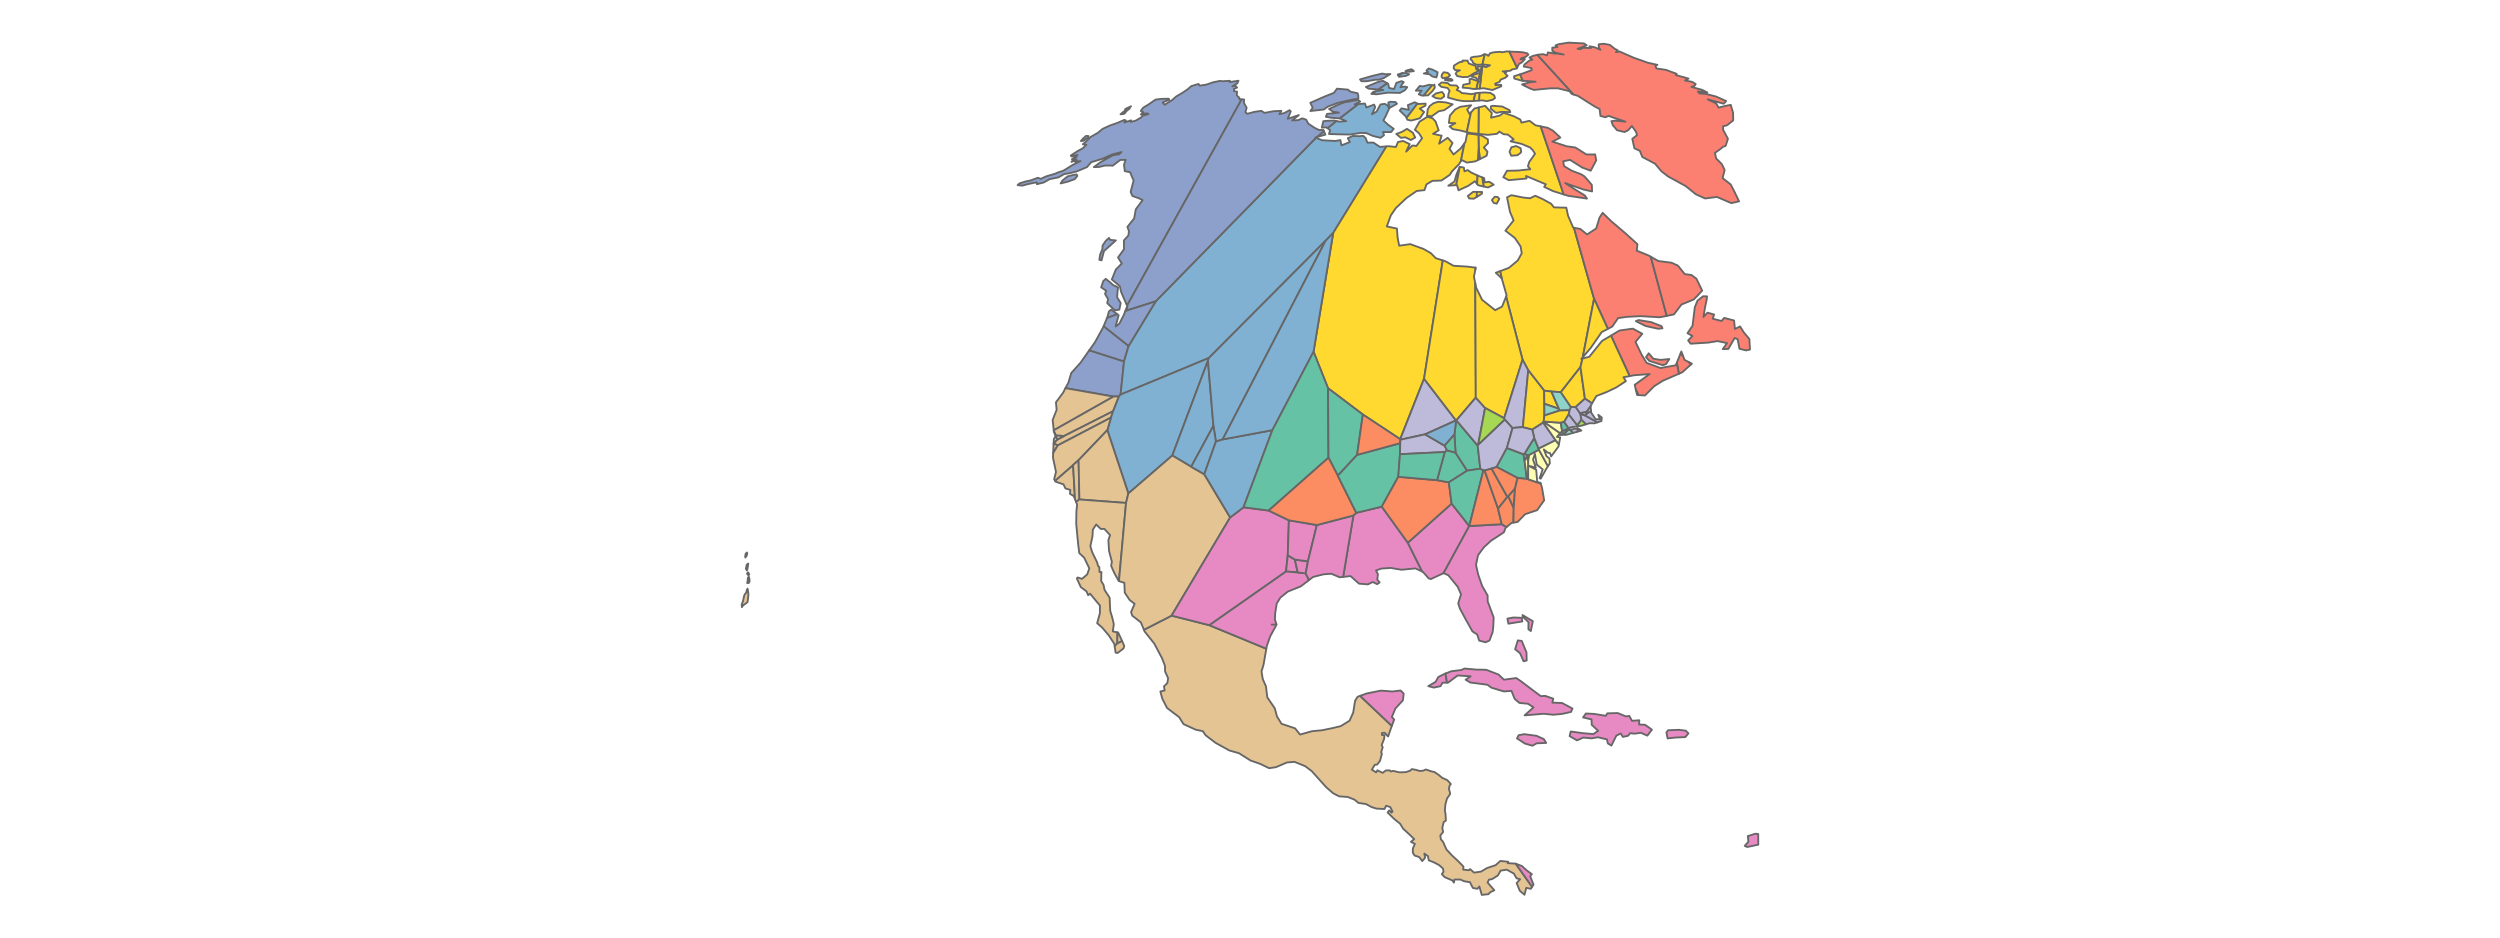 <?xml version='1.0' encoding='UTF-8' ?>
<svg xmlns='http://www.w3.org/2000/svg' xmlns:xlink='http://www.w3.org/1999/xlink' class='svglite' width='576.00pt' height='216.00pt' viewBox='0 0 576.00 216.00'>
<defs>
  <style type='text/css'><![CDATA[
    .svglite line, .svglite polyline, .svglite polygon, .svglite path, .svglite rect, .svglite circle {
      fill: none;
      stroke: #000000;
      stroke-linecap: round;
      stroke-linejoin: round;
      stroke-miterlimit: 10.00;
    }
    .svglite text {
      white-space: pre;
    }
  ]]></style>
</defs>
<rect width='100%' height='100%' style='stroke: none; fill: #FFFFFF;'/>
<defs>
  <clipPath id='cpMC4wMHw1NzYuMDB8MC4wMHwyMTYuMDA='>
    <rect x='0.00' y='0.00' width='576.00' height='216.00' />
  </clipPath>
</defs>
<g clip-path='url(#cpMC4wMHw1NzYuMDB8MC4wMHwyMTYuMDA=)'>
</g>
<defs>
  <clipPath id='cpMTU5LjE3fDQxNi44M3wwLjAwfDIxNi4wMA=='>
    <rect x='159.17' y='0.00' width='257.65' height='216.00' />
  </clipPath>
</defs>
<g clip-path='url(#cpMTU5LjE3fDQxNi44M3wwLjAwfDIxNi4wMA==)'>
<path d='M 259.73 70.30 L 259.59 70.26 L 258.30 67.24 L 258.02 65.96 L 256.17 64.39 L 257.08 62.11 L 258.46 60.71 L 257.59 59.32 L 258.97 57.42 L 258.94 55.40 L 259.98 54.25 L 259.98 54.25 L 260.11 53.25 L 259.75 52.28 L 261.31 50.32 L 261.69 48.22 L 263.25 46.10 L 262.42 45.69 L 260.92 45.16 L 260.50 44.23 L 261.19 41.56 L 260.87 40.90 L 260.39 39.69 L 259.15 39.43 L 258.97 37.97 L 259.33 36.82 L 258.08 36.86 L 256.36 38.19 L 255.85 38.13 L 254.61 38.14 L 253.21 38.47 L 252.03 38.50 L 253.55 37.37 L 256.45 35.76 L 257.85 35.55 L 258.39 35.03 L 256.20 35.60 L 254.04 36.57 L 251.41 37.37 L 250.44 38.50 L 248.04 39.51 L 246.41 39.91 L 245.16 40.12 L 243.86 40.87 L 241.85 41.27 L 240.47 42.05 L 238.91 42.43 L 238.89 42.02 L 237.86 42.19 L 236.67 42.46 L 235.57 42.77 L 234.46 42.65 L 234.88 42.26 L 236.34 41.80 L 237.39 41.59 L 239.13 40.96 L 239.79 41.22 L 241.05 40.63 L 243.13 40.02 L 243.76 39.73 L 244.99 39.34 L 247.13 38.01 L 248.94 37.11 L 247.68 37.26 L 248.05 36.84 L 246.86 37.30 L 248.06 36.16 L 246.98 36.71 L 248.26 35.69 L 246.87 36.05 L 246.72 35.83 L 248.37 34.76 L 249.44 34.19 L 250.31 33.36 L 249.50 33.24 L 250.70 32.16 L 251.29 31.54 L 252.92 30.62 L 254.06 29.68 L 255.77 28.90 L 257.50 28.30 L 259.05 27.62 L 259.39 27.76 L 259.04 28.22 L 260.61 27.73 L 260.50 28.08 L 261.58 27.84 L 262.88 27.09 L 263.29 26.65 L 264.59 26.30 L 264.42 26.14 L 263.56 26.15 L 262.86 26.38 L 263.37 25.83 L 262.84 25.57 L 263.40 24.80 L 264.56 24.11 L 266.23 22.95 L 267.58 22.78 L 269.28 22.74 L 269.39 22.96 L 267.87 23.61 L 268.34 24.14 L 270.05 23.06 L 271.01 22.22 L 272.44 21.38 L 273.63 20.58 L 274.48 19.84 L 276.14 19.34 L 276.41 19.74 L 277.97 19.49 L 279.50 18.96 L 281.12 18.63 L 281.63 18.72 L 283.36 18.62 L 283.35 18.90 L 285.34 18.60 L 285.09 19.18 L 283.94 19.89 L 284.65 19.75 L 285.01 20.19 L 284.30 20.47 L 284.34 21.02 L 285.01 21.11 L 284.95 21.98 L 285.54 22.52 L 285.53 22.86 L 286.08 22.89 L 259.73 70.30 Z' style='fill-rule: evenodd; fill: #8DA0CB; stroke-width: 0.43; stroke: #666666; stroke-linecap: butt;' />
<path d='M 259.71 71.52 L 259.26 71.69 L 259.73 70.49 L 259.71 71.52 Z' style='fill-rule: evenodd; fill: #8DA0CB; stroke-width: 0.43; stroke: #666666; stroke-linecap: butt;' />
<path d='M 255.05 73.28 L 255.15 73.04 L 255.49 71.77 L 256.01 71.32 L 257.41 72.39 L 255.05 73.28 Z' style='fill-rule: evenodd; fill: #8DA0CB; stroke-width: 0.43; stroke: #666666; stroke-linecap: butt;' />
<path d='M 254.20 64.76 L 254.76 64.24 L 255.83 65.10 L 256.43 65.66 L 257.60 66.22 L 257.48 67.16 L 257.38 68.48 L 258.20 69.82 L 257.90 71.33 L 256.87 71.52 L 255.11 69.86 L 255.29 68.88 L 254.60 67.73 L 254.86 66.98 L 253.71 66.20 L 254.20 64.76 Z' style='fill-rule: evenodd; fill: #8DA0CB; stroke-width: 0.43; stroke: #666666; stroke-linecap: butt;' />
<path d='M 253.98 57.43 L 254.04 56.56 L 254.75 55.52 L 255.51 54.82 L 255.78 55.27 L 257.09 55.39 L 254.35 57.86 L 253.79 59.99 L 253.29 59.86 L 253.48 58.61 L 253.98 57.43 Z' style='fill-rule: evenodd; fill: #8DA0CB; stroke-width: 0.43; stroke: #666666; stroke-linecap: butt;' />
<path d='M 247.38 40.29 L 248.06 40.19 L 248.22 40.55 L 247.62 41.28 L 245.90 41.89 L 244.37 42.26 L 244.81 41.58 L 245.99 40.64 L 247.38 40.29 Z' style='fill-rule: evenodd; fill: #8DA0CB; stroke-width: 0.43; stroke: #666666; stroke-linecap: butt;' />
<path d='M 250.64 31.78 L 249.55 32.45 L 249.04 32.49 L 249.50 31.96 L 250.23 31.30 L 250.81 31.36 L 250.64 31.78 Z' style='fill-rule: evenodd; fill: #8DA0CB; stroke-width: 0.43; stroke: #666666; stroke-linecap: butt;' />
<path d='M 258.81 25.78 L 259.35 25.40 L 259.20 25.21 L 259.47 25.01 L 260.59 24.49 L 260.00 24.95 L 260.29 24.99 L 259.51 25.62 L 259.14 26.12 L 258.81 26.26 L 258.17 26.33 L 258.81 25.78 Z' style='fill-rule: evenodd; fill: #8DA0CB; stroke-width: 0.43; stroke: #666666; stroke-linecap: butt;' />
<path d='M 258.98 83.27 L 258.18 90.91 L 257.81 91.33 L 256.54 91.37 L 245.48 89.43 L 246.17 88.14 L 246.81 85.95 L 248.96 83.56 L 250.62 81.19 L 250.97 80.70 L 258.98 83.27 Z' style='fill-rule: evenodd; fill: #8DA0CB; stroke-width: 0.43; stroke: #666666; stroke-linecap: butt;' />
<path d='M 250.97 80.70 L 252.29 78.85 L 254.21 75.32 L 254.28 75.15 L 260.03 79.70 L 258.98 83.27 L 250.97 80.70 Z' style='fill-rule: evenodd; fill: #8DA0CB; stroke-width: 0.43; stroke: #666666; stroke-linecap: butt;' />
<path d='M 328.03 22.00 L 327.56 22.02 L 326.87 21.72 L 327.55 20.88 L 326.21 20.89 L 327.11 19.80 L 327.86 19.91 L 329.33 19.52 L 329.98 19.63 L 328.03 22.00 Z' style='fill-rule: evenodd; fill: #80B1D3; stroke-width: 0.43; stroke: #666666; stroke-linecap: butt;' />
<path d='M 324.07 27.17 L 323.97 26.90 L 322.49 25.47 L 322.90 24.97 L 324.62 25.32 L 324.37 24.22 L 325.95 23.56 L 326.57 23.87 L 324.07 27.17 Z' style='fill-rule: evenodd; fill: #80B1D3; stroke-width: 0.43; stroke: #666666; stroke-linecap: butt;' />
<path d='M 307.17 53.67 L 305.43 55.45 L 278.50 82.49 L 258.18 90.91 L 258.98 83.27 L 260.03 79.70 L 266.27 69.42 L 303.21 31.73 L 304.57 32.31 L 307.63 32.48 L 308.82 32.28 L 309.08 33.49 L 311.02 32.72 L 310.53 31.84 L 311.72 31.32 L 313.09 31.38 L 314.08 31.30 L 314.64 31.80 L 315.05 32.87 L 316.42 32.85 L 317.93 33.84 L 319.44 33.73 L 307.17 53.67 Z' style='fill-rule: evenodd; fill: #80B1D3; stroke-width: 0.43; stroke: #666666; stroke-linecap: butt;' />
<path d='M 305.02 30.21 L 305.37 31.02 L 303.37 31.59 L 305.02 30.21 Z' style='fill-rule: evenodd; fill: #80B1D3; stroke-width: 0.43; stroke: #666666; stroke-linecap: butt;' />
<path d='M 307.89 27.88 L 308.63 28.03 L 310.15 27.91 L 308.76 27.29 L 308.64 27.28 L 312.90 23.99 L 314.48 23.85 L 314.81 24.77 L 316.59 24.10 L 316.85 24.70 L 316.10 26.32 L 317.17 25.71 L 318.07 24.06 L 319.03 23.92 L 319.65 24.25 L 320.07 24.97 L 319.35 26.57 L 318.73 27.75 L 319.79 28.72 L 321.11 29.68 L 320.50 30.43 L 318.65 30.42 L 318.88 31.15 L 318.08 31.76 L 316.29 31.31 L 314.80 30.66 L 313.49 30.63 L 311.03 31.00 L 308.17 30.94 L 306.20 30.87 L 306.46 29.99 L 305.85 29.53 L 307.89 27.88 Z' style='fill-rule: evenodd; fill: #80B1D3; stroke-width: 0.43; stroke: #666666; stroke-linecap: butt;' />
<path d='M 316.92 21.05 L 318.72 20.72 L 317.52 20.62 L 319.60 19.18 L 319.83 19.31 L 320.06 20.27 L 321.19 20.52 L 321.72 19.10 L 322.91 18.69 L 323.42 18.92 L 322.92 19.59 L 322.66 20.11 L 323.54 19.95 L 324.23 20.08 L 323.68 20.78 L 322.55 21.41 L 319.75 21.35 L 317.14 21.73 L 316.11 21.62 L 316.92 21.05 Z' style='fill-rule: evenodd; fill: #80B1D3; stroke-width: 0.43; stroke: #666666; stroke-linecap: butt;' />
<path d='M 323.13 16.84 L 324.09 16.82 L 324.67 17.12 L 323.98 17.47 L 322.36 17.70 L 322.20 17.44 L 323.13 16.84 Z' style='fill-rule: evenodd; fill: #80B1D3; stroke-width: 0.43; stroke: #666666; stroke-linecap: butt;' />
<path d='M 321.51 23.50 L 321.86 23.90 L 320.21 24.84 L 319.84 23.63 L 320.33 23.45 L 321.51 23.50 Z' style='fill-rule: evenodd; fill: #80B1D3; stroke-width: 0.43; stroke: #666666; stroke-linecap: butt;' />
<path d='M 328.05 16.94 L 329.03 16.62 L 328.66 16.25 L 329.15 15.78 L 330.07 16.05 L 331.21 16.64 L 331.14 17.28 L 330.93 17.84 L 330.00 17.62 L 329.36 17.11 L 328.05 16.94 Z' style='fill-rule: evenodd; fill: #80B1D3; stroke-width: 0.43; stroke: #666666; stroke-linecap: butt;' />
<path d='M 325.75 16.38 L 324.74 16.53 L 323.80 16.41 L 324.06 16.24 L 325.14 15.95 L 325.36 16.04 L 325.75 16.38 Z' style='fill-rule: evenodd; fill: #80B1D3; stroke-width: 0.43; stroke: #666666; stroke-linecap: butt;' />
<path d='M 256.54 91.37 L 242.78 99.14 L 242.53 96.75 L 243.45 94.42 L 243.29 92.70 L 244.93 90.49 L 245.48 89.43 L 256.54 91.37 Z' style='fill-rule: evenodd; fill: #E5C494; stroke-width: 0.43; stroke: #666666; stroke-linecap: butt;' />
<path d='M 171.74 128.19 L 171.76 127.68 L 171.88 127.50 L 172.08 127.30 L 172.18 127.50 L 171.99 128.03 L 171.74 128.19 Z' style='fill-rule: evenodd; fill: #E5C494; stroke-width: 0.43; stroke: #666666; stroke-linecap: butt;' />
<path d='M 322.20 17.44 L 322.04 17.17 L 323.07 16.84 L 323.13 16.84 L 322.20 17.44 Z' style='fill-rule: evenodd; fill: #8DA0CB; stroke-width: 0.43; stroke: #666666; stroke-linecap: butt;' />
<path d='M 317.52 20.62 L 315.32 20.43 L 314.71 20.04 L 317.49 18.88 L 318.61 18.60 L 319.60 19.18 L 317.52 20.62 Z' style='fill-rule: evenodd; fill: #8DA0CB; stroke-width: 0.43; stroke: #666666; stroke-linecap: butt;' />
<path d='M 316.11 21.62 L 315.96 21.61 L 316.45 21.13 L 316.92 21.05 L 316.11 21.62 Z' style='fill-rule: evenodd; fill: #8DA0CB; stroke-width: 0.43; stroke: #666666; stroke-linecap: butt;' />
<path d='M 308.64 27.28 L 306.70 27.13 L 305.49 26.91 L 305.75 26.25 L 308.49 25.94 L 307.15 25.75 L 306.22 25.11 L 308.38 24.09 L 309.70 23.59 L 312.92 23.01 L 313.38 23.41 L 312.14 24.05 L 312.90 23.99 L 308.64 27.28 Z' style='fill-rule: evenodd; fill: #8DA0CB; stroke-width: 0.43; stroke: #666666; stroke-linecap: butt;' />
<path d='M 305.85 29.53 L 305.61 29.34 L 304.56 29.40 L 304.89 27.92 L 305.69 27.84 L 307.41 27.77 L 307.89 27.88 L 305.85 29.53 Z' style='fill-rule: evenodd; fill: #8DA0CB; stroke-width: 0.43; stroke: #666666; stroke-linecap: butt;' />
<path d='M 303.37 31.59 L 303.08 31.67 L 303.21 31.73 L 266.27 69.42 L 259.71 71.52 L 259.73 70.49 L 259.80 70.31 L 259.73 70.30 L 286.08 22.89 L 286.64 22.92 L 286.59 23.66 L 286.80 24.08 L 286.80 24.08 L 287.23 24.82 L 286.93 25.86 L 287.37 26.22 L 289.02 25.77 L 290.62 25.54 L 291.33 26.01 L 293.46 25.62 L 295.23 25.54 L 294.76 26.30 L 295.86 26.07 L 297.12 25.39 L 297.39 25.67 L 296.69 27.36 L 299.25 26.52 L 297.71 27.74 L 299.10 27.68 L 300.03 27.27 L 300.94 27.56 L 301.42 28.48 L 302.86 29.44 L 303.85 29.93 L 304.92 29.96 L 305.02 30.21 L 303.37 31.59 Z' style='fill-rule: evenodd; fill: #8DA0CB; stroke-width: 0.43; stroke: #666666; stroke-linecap: butt;' />
<path d='M 305.91 24.57 L 305.02 25.23 L 301.91 25.58 L 302.45 24.83 L 301.90 23.69 L 303.16 23.14 L 305.28 22.20 L 307.32 21.40 L 308.05 20.43 L 310.59 20.65 L 311.12 21.11 L 312.80 21.49 L 312.95 22.01 L 312.97 22.74 L 311.54 22.96 L 308.28 23.69 L 305.91 24.57 Z' style='fill-rule: evenodd; fill: #8DA0CB; stroke-width: 0.43; stroke: #666666; stroke-linecap: butt;' />
<path d='M 317.65 18.38 L 316.98 18.35 L 314.98 18.71 L 313.69 18.73 L 313.35 18.30 L 313.35 18.30 L 315.94 17.55 L 318.44 16.95 L 319.27 17.11 L 320.34 17.05 L 318.79 18.01 L 317.65 18.38 Z' style='fill-rule: evenodd; fill: #8DA0CB; stroke-width: 0.43; stroke: #666666; stroke-linecap: butt;' />
<path d='M 254.28 75.15 L 255.05 73.28 L 257.41 72.39 L 257.73 72.63 L 257.04 75.21 L 257.88 74.61 L 258.97 72.47 L 259.26 71.69 L 259.71 71.52 L 266.27 69.42 L 260.03 79.70 L 254.28 75.15 Z' style='fill-rule: evenodd; fill: #8DA0CB; stroke-width: 0.43; stroke: #666666; stroke-linecap: butt;' />
<path d='M 256.54 91.37 L 257.81 91.33 L 256.46 94.74 L 245.17 100.45 L 243.27 100.35 L 242.80 99.33 L 242.78 99.14 L 256.54 91.37 Z' style='fill-rule: evenodd; fill: #E5C494; stroke-width: 0.43; stroke: #666666; stroke-linecap: butt;' />
<path d='M 171.99 128.03 L 171.91 128.22 L 171.73 128.45 L 171.74 128.19 L 171.99 128.03 Z' style='fill-rule: evenodd; fill: #E5C494; stroke-width: 0.43; stroke: #666666; stroke-linecap: butt;' />
<path d='M 243.27 100.35 L 243.61 101.28 L 242.79 102.20 L 242.75 102.22 L 242.81 101.16 L 243.20 100.51 L 242.81 99.41 L 242.80 99.33 L 243.27 100.35 Z' style='fill-rule: evenodd; fill: #E5C494; stroke-width: 0.43; stroke: #666666; stroke-linecap: butt;' />
<path d='M 171.21 139.47 L 170.93 139.89 L 170.89 139.30 L 171.20 138.45 L 171.46 137.23 L 171.62 136.92 L 171.93 136.52 L 172.09 135.88 L 172.24 135.63 L 172.27 135.73 L 172.38 136.49 L 172.43 136.86 L 172.41 137.38 L 172.25 138.62 L 172.17 138.77 L 171.63 139.19 L 171.21 139.47 Z' style='fill-rule: evenodd; fill: #E5C494; stroke-width: 0.43; stroke: #666666; stroke-linecap: butt;' />
<path d='M 172.67 133.39 L 172.69 134.02 L 172.49 134.33 L 172.17 134.34 L 172.28 133.59 L 172.29 133.27 L 172.35 133.08 L 172.52 132.87 L 172.67 133.39 Z' style='fill-rule: evenodd; fill: #E5C494; stroke-width: 0.43; stroke: #666666; stroke-linecap: butt;' />
<path d='M 172.32 131.85 L 172.61 132.28 L 172.46 132.59 L 172.12 132.17 L 172.32 131.85 Z' style='fill-rule: evenodd; fill: #E5C494; stroke-width: 0.43; stroke: #666666; stroke-linecap: butt;' />
<path d='M 172.06 130.10 L 172.39 129.85 L 172.37 130.10 L 172.17 131.28 L 172.06 131.42 L 172.03 131.34 L 171.85 131.01 L 172.03 130.25 L 172.06 130.10 Z' style='fill-rule: evenodd; fill: #E5C494; stroke-width: 0.43; stroke: #666666; stroke-linecap: butt;' />
<path d='M 243.61 101.28 L 245.17 100.45 L 256.46 94.74 L 255.97 96.21 L 243.70 102.62 L 242.79 102.20 L 243.61 101.28 Z' style='fill-rule: evenodd; fill: #E5C494; stroke-width: 0.43; stroke: #666666; stroke-linecap: butt;' />
<path d='M 243.61 101.28 L 243.27 100.35 L 245.17 100.45 L 243.61 101.28 Z' style='fill-rule: evenodd; fill: #E5C494; stroke-width: 0.43; stroke: #666666; stroke-linecap: butt;' />
<path d='M 257.81 91.33 L 258.18 90.91 L 278.50 82.49 L 278.31 83.10 L 270.10 104.95 L 259.97 113.70 L 255.13 99.10 L 255.97 96.21 L 256.46 94.74 L 257.81 91.33 Z' style='fill-rule: evenodd; fill: #80B1D3; stroke-width: 0.43; stroke: #666666; stroke-linecap: butt;' />
<path d='M 242.79 102.20 L 243.70 102.62 L 242.64 104.41 L 242.75 102.22 L 242.79 102.20 Z' style='fill-rule: evenodd; fill: #E5C494; stroke-width: 0.43; stroke: #666666; stroke-linecap: butt;' />
<path d='M 247.24 107.13 L 247.68 115.02 L 247.39 114.29 L 246.52 113.77 L 246.61 112.88 L 245.47 112.53 L 245.03 111.60 L 243.21 110.98 L 243.08 110.76 L 247.24 107.13 Z' style='fill-rule: evenodd; fill: #E5C494; stroke-width: 0.43; stroke: #666666; stroke-linecap: butt;' />
<path d='M 247.24 107.13 L 243.08 110.76 L 242.87 110.41 L 243.30 108.75 L 242.61 105.47 L 242.64 104.41 L 243.70 102.62 L 255.97 96.21 L 255.13 99.10 L 248.51 106.02 L 247.24 107.13 Z' style='fill-rule: evenodd; fill: #E5C494; stroke-width: 0.43; stroke: #666666; stroke-linecap: butt;' />
<path d='M 248.51 106.02 L 248.69 115.08 L 247.92 115.62 L 247.68 115.02 L 247.24 107.13 L 248.51 106.02 Z' style='fill-rule: evenodd; fill: #E5C494; stroke-width: 0.43; stroke: #666666; stroke-linecap: butt;' />
<path d='M 255.13 99.10 L 259.97 113.70 L 259.44 115.88 L 248.69 115.08 L 248.51 106.02 L 255.13 99.10 Z' style='fill-rule: evenodd; fill: #E5C494; stroke-width: 0.43; stroke: #666666; stroke-linecap: butt;' />
<path d='M 248.69 115.08 L 259.44 115.88 L 257.81 133.88 L 257.76 133.87 L 256.75 132.05 L 256.01 130.39 L 256.17 129.41 L 255.52 126.92 L 255.37 124.46 L 255.76 123.29 L 254.44 121.85 L 253.62 121.87 L 252.56 120.85 L 251.79 122.03 L 251.71 123.54 L 251.22 125.87 L 251.65 127.25 L 252.80 129.62 L 252.99 130.40 L 253.29 130.67 L 253.32 131.78 L 253.76 131.79 L 253.71 133.86 L 254.25 134.75 L 254.49 135.92 L 255.66 137.72 L 255.80 140.75 L 256.24 142.22 L 256.62 143.79 L 256.39 145.48 L 257.45 145.70 L 257.44 148.21 L 256.82 148.90 L 256.74 148.35 L 255.42 146.33 L 253.91 144.56 L 252.79 143.59 L 253.41 141.29 L 253.44 139.54 L 252.50 138.41 L 251.15 136.78 L 250.72 137.14 L 250.32 136.24 L 249.02 135.27 L 248.10 133.26 L 248.34 133.05 L 249.28 133.37 L 250.50 132.34 L 250.98 130.95 L 249.79 128.49 L 248.67 127.44 L 248.41 125.40 L 248.20 123.27 L 247.96 120.68 L 248.00 117.83 L 248.17 116.24 L 247.92 115.62 L 248.69 115.08 Z' style='fill-rule: evenodd; fill: #E5C494; stroke-width: 0.43; stroke: #666666; stroke-linecap: butt;' />
<path d='M 257.44 148.21 L 258.52 147.66 L 259.03 148.84 L 258.85 149.40 L 257.51 150.44 L 257.04 150.37 L 256.82 148.90 L 257.44 148.21 Z' style='fill-rule: evenodd; fill: #E5C494; stroke-width: 0.43; stroke: #666666; stroke-linecap: butt;' />
<path d='M 269.93 141.84 L 278.64 144.05 L 291.76 149.47 L 291.12 153.15 L 290.65 154.70 L 290.95 156.49 L 291.67 158.12 L 291.99 160.67 L 293.71 163.20 L 294.23 165.09 L 295.26 166.76 L 298.39 167.81 L 299.53 169.24 L 302.27 168.47 L 304.61 168.25 L 306.94 167.77 L 308.91 167.30 L 310.94 166.05 L 311.78 164.18 L 312.21 161.47 L 312.79 160.54 L 313.36 160.33 L 320.67 167.24 L 319.81 169.69 L 319.06 168.83 L 318.41 168.87 L 318.40 169.34 L 318.99 169.38 L 318.90 170.26 L 318.33 171.66 L 318.58 172.17 L 318.21 173.33 L 318.39 173.65 L 317.96 175.29 L 317.31 176.14 L 316.74 176.22 L 316.07 177.33 L 317.07 177.96 L 317.36 177.48 L 318.26 177.93 L 318.58 178.06 L 319.30 177.51 L 320.20 177.49 L 320.48 177.76 L 320.97 177.61 L 322.43 177.95 L 323.89 177.90 L 324.92 177.56 L 325.30 177.20 L 326.30 177.39 L 327.05 177.63 L 327.88 177.57 L 328.51 177.29 L 329.95 177.77 L 330.45 177.85 L 331.40 178.48 L 332.31 179.23 L 333.45 179.74 L 334.28 180.65 L 334.00 180.97 L 333.83 181.70 L 334.13 182.90 L 333.38 184.01 L 333.02 185.32 L 332.90 186.76 L 333.06 187.61 L 333.12 189.09 L 332.62 189.40 L 332.30 190.80 L 332.51 191.67 L 331.84 192.50 L 331.98 193.39 L 332.47 193.93 L 333.27 195.73 L 334.51 197.06 L 336.02 198.47 L 337.18 199.66 L 337.11 200.35 L 338.41 200.51 L 338.72 200.24 L 339.61 201.05 L 341.22 200.82 L 342.61 200.00 L 344.58 199.34 L 345.69 198.36 L 347.49 198.55 L 347.37 198.87 L 349.19 198.98 L 349.22 198.99 L 352.99 204.32 L 352.71 204.78 L 351.65 204.56 L 351.24 206.15 L 350.15 205.21 L 349.44 203.45 L 350.24 202.57 L 349.41 202.36 L 348.80 201.28 L 347.17 200.37 L 345.75 200.59 L 345.09 201.73 L 343.77 202.55 L 343.06 202.66 L 342.74 203.34 L 344.29 205.12 L 343.40 205.54 L 342.93 206.02 L 341.40 206.18 L 340.84 204.23 L 340.41 204.78 L 339.34 204.58 L 338.68 203.26 L 337.34 203.04 L 336.50 202.65 L 335.10 202.64 L 334.99 203.35 L 334.62 202.85 L 332.86 202.10 L 332.20 201.41 L 332.59 200.84 L 332.47 200.12 L 331.58 199.32 L 330.31 198.66 L 329.20 198.22 L 329.00 197.26 L 328.16 196.66 L 328.35 197.62 L 327.69 198.39 L 326.97 197.46 L 325.93 197.12 L 325.50 196.45 L 325.54 195.45 L 325.99 194.43 L 325.08 193.95 L 325.83 193.33 L 324.74 192.27 L 323.27 190.92 L 322.59 189.79 L 321.27 188.73 L 319.71 187.21 L 320.08 186.71 L 320.59 187.22 L 320.84 186.99 L 320.32 185.95 L 319.36 185.64 L 318.98 186.40 L 317.14 186.30 L 316.01 185.95 L 314.72 185.25 L 312.97 184.99 L 312.10 184.25 L 310.51 183.62 L 308.55 183.48 L 307.15 182.77 L 305.53 181.35 L 302.22 177.66 L 300.70 176.52 L 298.24 175.53 L 296.52 175.67 L 293.97 176.76 L 292.41 176.99 L 290.33 175.99 L 288.12 175.22 L 285.44 173.53 L 283.25 172.91 L 280.05 171.14 L 277.76 169.39 L 277.13 168.46 L 275.52 168.13 L 272.69 166.84 L 271.69 165.25 L 268.89 163.12 L 267.78 160.95 L 267.35 159.31 L 268.33 159.09 L 268.18 158.14 L 268.96 157.37 L 269.14 156.26 L 268.44 154.72 L 268.41 153.42 L 267.76 151.71 L 265.95 148.29 L 263.74 145.52 L 263.56 145.10 L 269.93 141.84 Z' style='fill-rule: evenodd; fill: #E5C494; stroke-width: 0.43; stroke: #666666; stroke-linecap: butt;' />
<path d='M 341.59 14.73 L 341.55 14.90 L 340.17 14.92 L 339.40 14.49 L 339.20 14.00 L 338.81 13.64 L 338.93 13.25 L 339.72 13.06 L 340.27 13.04 L 341.21 12.89 L 341.98 12.49 L 342.08 12.51 L 341.59 14.73 Z' style='fill-rule: evenodd; fill: #FFD92F; stroke-width: 0.43; stroke: #666666; stroke-linecap: butt;' />
<path d='M 341.16 16.39 L 340.48 15.90 L 340.43 15.26 L 341.44 15.31 L 341.16 16.39 Z' style='fill-rule: evenodd; fill: #FFD92F; stroke-width: 0.43; stroke: #666666; stroke-linecap: butt;' />
<path d='M 340.60 18.62 L 340.02 17.91 L 339.01 17.63 L 339.70 17.14 L 340.91 16.85 L 341.13 16.50 L 340.60 18.62 Z' style='fill-rule: evenodd; fill: #FFD92F; stroke-width: 0.43; stroke: #666666; stroke-linecap: butt;' />
<path d='M 340.16 20.47 L 339.52 20.51 L 338.42 20.31 L 336.99 20.19 L 337.15 19.52 L 338.62 19.24 L 338.59 18.25 L 339.04 18.17 L 340.58 18.73 L 340.16 20.47 Z' style='fill-rule: evenodd; fill: #FFD92F; stroke-width: 0.43; stroke: #666666; stroke-linecap: butt;' />
<path d='M 339.51 23.27 L 338.89 23.31 L 337.07 23.29 L 335.72 23.06 L 333.63 22.48 L 333.73 21.65 L 333.99 20.93 L 333.53 20.27 L 332.08 20.01 L 331.51 19.52 L 332.16 18.98 L 333.57 19.15 L 334.12 19.64 L 335.58 19.70 L 336.02 20.19 L 335.62 20.72 L 336.39 21.08 L 336.78 21.44 L 337.86 21.54 L 339.02 21.70 L 339.92 21.51 L 339.51 23.27 Z' style='fill-rule: evenodd; fill: #FFD92F; stroke-width: 0.43; stroke: #666666; stroke-linecap: butt;' />
<path d='M 337.95 30.44 L 336.43 30.06 L 334.71 29.75 L 333.98 29.12 L 335.31 28.38 L 333.82 28.32 L 334.05 26.63 L 335.28 25.22 L 336.45 24.61 L 338.94 24.25 L 338.03 25.25 L 338.58 26.27 L 338.92 25.89 L 337.95 30.44 Z' style='fill-rule: evenodd; fill: #FFD92F; stroke-width: 0.43; stroke: #666666; stroke-linecap: butt;' />
<path d='M 336.60 37.08 L 336.17 37.81 L 334.58 39.43 L 334.01 40.29 L 332.09 41.60 L 330.01 41.67 L 328.65 42.48 L 328.20 43.81 L 326.41 44.00 L 324.06 45.61 L 321.62 47.92 L 320.45 49.60 L 319.52 52.17 L 321.85 52.66 L 322.02 54.82 L 322.37 56.61 L 324.94 56.25 L 328.02 57.38 L 329.67 58.33 L 330.80 59.48 L 332.42 60.00 L 328.10 87.26 L 322.61 101.19 L 314.00 95.51 L 305.98 89.45 L 302.64 81.04 L 307.17 53.67 L 319.44 33.73 L 319.92 33.69 L 321.62 33.86 L 322.09 32.72 L 323.28 32.48 L 324.79 33.20 L 323.98 34.94 L 325.41 33.52 L 326.35 33.62 L 327.65 31.84 L 326.93 30.69 L 325.99 29.91 L 327.05 28.04 L 328.87 26.91 L 330.06 27.25 L 330.77 28.03 L 331.47 30.01 L 330.17 30.83 L 332.15 31.27 L 331.57 33.10 L 333.55 31.75 L 334.66 32.95 L 333.97 34.30 L 334.90 35.59 L 336.48 34.27 L 337.41 33.03 L 336.60 37.08 Z' style='fill-rule: evenodd; fill: #FFD92F; stroke-width: 0.43; stroke: #666666; stroke-linecap: butt;' />
<path d='M 335.52 42.65 L 333.69 42.79 L 335.12 41.81 L 335.56 40.23 L 336.32 38.44 L 336.33 38.44 L 335.52 42.65 Z' style='fill-rule: evenodd; fill: #FFD92F; stroke-width: 0.43; stroke: #666666; stroke-linecap: butt;' />
<path d='M 326.57 23.87 L 326.76 23.96 L 328.46 23.87 L 328.42 24.34 L 327.11 25.03 L 328.12 25.80 L 327.14 27.25 L 325.13 27.78 L 324.24 27.58 L 324.07 27.17 L 326.57 23.87 Z' style='fill-rule: evenodd; fill: #FFD92F; stroke-width: 0.43; stroke: #666666; stroke-linecap: butt;' />
<path d='M 329.98 19.63 L 330.29 19.68 L 330.48 19.50 L 330.58 20.18 L 330.10 20.91 L 329.01 21.97 L 328.03 22.00 L 329.98 19.63 Z' style='fill-rule: evenodd; fill: #FFD92F; stroke-width: 0.43; stroke: #666666; stroke-linecap: butt;' />
<path d='M 324.17 29.69 L 325.04 30.26 L 325.54 30.61 L 325.70 30.97 L 326.07 31.68 L 325.06 32.26 L 323.79 31.63 L 322.77 31.76 L 321.71 30.86 L 322.99 30.39 L 324.17 29.69 Z' style='fill-rule: evenodd; fill: #FFD92F; stroke-width: 0.43; stroke: #666666; stroke-linecap: butt;' />
<path d='M 328.94 25.23 L 329.39 24.45 L 330.22 23.82 L 331.32 23.45 L 333.13 23.59 L 334.69 24.04 L 332.75 25.38 L 331.48 25.64 L 329.88 26.79 L 328.78 26.67 L 328.94 25.23 Z' style='fill-rule: evenodd; fill: #FFD92F; stroke-width: 0.43; stroke: #666666; stroke-linecap: butt;' />
<path d='M 332.74 22.22 L 331.98 22.77 L 330.81 22.59 L 330.03 22.15 L 330.88 21.51 L 332.25 21.19 L 332.68 21.74 L 332.74 22.22 Z' style='fill-rule: evenodd; fill: #FFD92F; stroke-width: 0.43; stroke: #666666; stroke-linecap: butt;' />
<path d='M 334.16 18.63 L 332.92 18.47 L 333.00 18.09 L 334.34 18.18 L 334.67 18.46 L 334.50 18.61 L 334.16 18.63 Z' style='fill-rule: evenodd; fill: #FFD92F; stroke-width: 0.43; stroke: #666666; stroke-linecap: butt;' />
<path d='M 333.36 16.75 L 333.65 16.86 L 334.09 17.35 L 333.60 17.82 L 332.43 18.03 L 332.12 17.69 L 332.23 17.18 L 332.61 16.65 L 333.36 16.75 Z' style='fill-rule: evenodd; fill: #FFD92F; stroke-width: 0.43; stroke: #666666; stroke-linecap: butt;' />
<path d='M 339.97 15.16 L 340.14 15.99 L 340.75 16.41 L 339.79 16.77 L 338.26 17.72 L 337.04 17.77 L 335.76 17.54 L 335.38 16.98 L 335.68 16.52 L 336.36 16.20 L 335.27 16.16 L 334.92 15.71 L 334.98 15.14 L 335.76 14.63 L 336.38 14.29 L 336.96 14.24 L 336.93 13.96 L 338.11 13.96 L 338.40 14.61 L 339.17 14.90 L 339.97 15.16 Z' style='fill-rule: evenodd; fill: #FFD92F; stroke-width: 0.43; stroke: #666666; stroke-linecap: butt;' />
<path d='M 349.54 15.62 L 349.46 15.78 L 348.32 16.02 L 348.02 16.29 L 346.20 16.46 L 347.08 16.60 L 346.69 16.84 L 347.34 17.48 L 346.78 17.94 L 345.77 18.33 L 345.48 18.87 L 344.48 19.28 L 344.59 19.60 L 345.86 19.54 L 345.90 19.88 L 343.86 20.74 L 341.85 20.33 L 340.93 20.41 L 341.50 15.32 L 341.94 15.34 L 342.37 15.48 L 343.29 15.04 L 342.09 14.89 L 341.57 14.90 L 341.59 14.73 L 342.08 12.51 L 342.49 12.56 L 342.90 12.87 L 343.31 12.28 L 343.86 12.11 L 344.58 12.00 L 345.78 11.94 L 346.02 12.06 L 347.10 11.85 L 347.75 11.88 L 349.54 15.62 Z' style='fill-rule: evenodd; fill: #FFD92F; stroke-width: 0.43; stroke: #666666; stroke-linecap: butt;' />
<path d='M 350.86 18.61 L 350.63 18.59 L 348.89 18.09 L 348.84 17.57 L 350.22 17.13 L 350.86 18.61 Z' style='fill-rule: evenodd; fill: #FFD92F; stroke-width: 0.43; stroke: #666666; stroke-linecap: butt;' />
<path d='M 351.37 19.82 L 350.68 19.46 L 351.16 19.33 L 351.37 19.82 Z' style='fill-rule: evenodd; fill: #FFD92F; stroke-width: 0.43; stroke: #666666; stroke-linecap: butt;' />
<path d='M 360.28 44.80 L 357.78 44.01 L 355.78 43.06 L 356.17 42.47 L 353.82 41.48 L 351.61 40.55 L 351.71 41.13 L 347.60 41.51 L 346.36 40.83 L 347.21 39.35 L 349.80 39.29 L 352.59 38.99 L 352.03 38.30 L 352.34 37.32 L 353.67 35.43 L 353.16 34.61 L 352.55 33.99 L 350.54 33.14 L 348.04 32.56 L 348.75 32.10 L 347.41 31.01 L 346.40 30.92 L 345.48 30.32 L 344.88 30.84 L 342.81 31.07 L 340.63 30.84 L 340.69 24.76 L 342.16 24.38 L 343.72 26.04 L 343.54 27.11 L 345.54 26.63 L 346.44 25.98 L 348.74 26.77 L 350.27 27.53 L 350.55 28.26 L 352.40 27.83 L 353.79 28.87 L 354.98 29.12 L 360.28 44.80 Z' style='fill-rule: evenodd; fill: #FFD92F; stroke-width: 0.43; stroke: #666666; stroke-linecap: butt;' />
<path d='M 367.27 68.83 L 364.67 82.32 L 364.35 82.69 L 364.60 82.62 L 364.14 84.57 L 359.61 90.36 L 357.45 90.21 L 355.78 90.02 L 352.11 85.32 L 350.79 82.86 L 347.01 68.32 L 347.12 68.04 L 346.02 64.20 L 345.62 62.48 L 347.65 61.71 L 349.70 60.01 L 350.61 58.35 L 350.35 56.79 L 349.03 54.84 L 346.85 53.15 L 348.73 50.79 L 347.90 48.81 L 347.22 45.46 L 348.25 44.97 L 350.92 45.51 L 352.53 45.68 L 353.72 45.10 L 355.26 45.78 L 357.39 46.96 L 358.03 47.78 L 360.88 47.85 L 361.27 49.67 L 362.47 52.46 L 362.64 52.48 L 367.27 68.83 Z' style='fill-rule: evenodd; fill: #FFD92F; stroke-width: 0.43; stroke: #666666; stroke-linecap: butt;' />
<path d='M 341.51 40.88 L 341.96 41.06 L 342.05 42.02 L 343.12 41.87 L 344.15 42.55 L 342.84 43.19 L 341.82 42.97 L 341.51 40.88 Z' style='fill-rule: evenodd; fill: #FFD92F; stroke-width: 0.43; stroke: #666666; stroke-linecap: butt;' />
<path d='M 340.70 34.29 L 340.63 31.10 L 341.29 31.20 L 342.80 32.10 L 342.84 33.00 L 341.88 33.97 L 342.72 34.96 L 342.52 35.88 L 340.96 36.66 L 340.70 34.29 Z' style='fill-rule: evenodd; fill: #FFD92F; stroke-width: 0.43; stroke: #666666; stroke-linecap: butt;' />
<path d='M 340.86 21.38 L 342.07 21.30 L 343.38 21.41 L 344.26 21.97 L 344.45 22.59 L 343.90 22.99 L 342.58 23.31 L 341.46 23.12 L 340.76 23.17 L 340.86 21.38 Z' style='fill-rule: evenodd; fill: #FFD92F; stroke-width: 0.43; stroke: #666666; stroke-linecap: butt;' />
<path d='M 343.82 45.97 L 344.41 45.33 L 345.04 45.38 L 345.44 45.81 L 344.84 46.93 L 344.15 46.75 L 343.74 46.11 L 343.82 45.97 Z' style='fill-rule: evenodd; fill: #FFD92F; stroke-width: 0.43; stroke: #666666; stroke-linecap: butt;' />
<path d='M 350.48 34.94 L 350.37 35.20 L 349.61 35.77 L 348.18 35.88 L 347.79 34.97 L 348.23 33.92 L 349.33 33.65 L 350.35 34.15 L 350.48 34.94 Z' style='fill-rule: evenodd; fill: #FFD92F; stroke-width: 0.43; stroke: #666666; stroke-linecap: butt;' />
<path d='M 346.93 25.80 L 345.87 25.78 L 344.81 26.00 L 344.53 25.90 L 343.47 25.05 L 343.53 24.48 L 343.98 24.38 L 346.11 24.54 L 347.82 25.39 L 347.97 25.84 L 346.93 25.80 Z' style='fill-rule: evenodd; fill: #FFD92F; stroke-width: 0.43; stroke: #666666; stroke-linecap: butt;' />
<path d='M 278.31 83.10 L 279.57 98.11 L 274.45 107.54 L 270.10 104.95 L 278.31 83.10 Z' style='fill-rule: evenodd; fill: #80B1D3; stroke-width: 0.43; stroke: #666666; stroke-linecap: butt;' />
<path d='M 257.45 145.70 L 257.62 145.73 L 258.36 147.30 L 258.52 147.66 L 257.44 148.21 L 257.45 145.70 Z' style='fill-rule: evenodd; fill: #E5C494; stroke-width: 0.43; stroke: #666666; stroke-linecap: butt;' />
<path d='M 259.44 115.88 L 259.97 113.70 L 270.10 104.95 L 274.45 107.54 L 277.47 109.27 L 283.43 119.22 L 269.93 141.84 L 263.56 145.10 L 262.86 143.40 L 260.89 141.86 L 260.59 141.03 L 261.42 139.13 L 260.28 138.25 L 259.14 136.54 L 259.05 134.29 L 257.81 133.88 L 259.44 115.88 Z' style='fill-rule: evenodd; fill: #E5C494; stroke-width: 0.43; stroke: #666666; stroke-linecap: butt;' />
<path d='M 278.50 82.49 L 305.43 55.45 L 281.70 101.24 L 280.14 101.75 L 279.57 98.11 L 278.31 83.10 L 278.50 82.49 Z' style='fill-rule: evenodd; fill: #80B1D3; stroke-width: 0.43; stroke: #666666; stroke-linecap: butt;' />
<path d='M 283.43 119.22 L 286.51 116.88 L 292.30 117.63 L 296.96 119.88 L 296.70 127.93 L 296.30 131.68 L 278.64 144.05 L 269.93 141.84 L 283.43 119.22 Z' style='fill-rule: evenodd; fill: #E78AC3; stroke-width: 0.43; stroke: #666666; stroke-linecap: butt;' />
<path d='M 274.45 107.54 L 279.57 98.11 L 280.14 101.75 L 277.47 109.27 L 274.45 107.54 Z' style='fill-rule: evenodd; fill: #80B1D3; stroke-width: 0.43; stroke: #666666; stroke-linecap: butt;' />
<path d='M 281.70 101.24 L 293.15 99.11 L 286.51 116.88 L 283.43 119.22 L 277.47 109.27 L 280.14 101.75 L 281.70 101.24 Z' style='fill-rule: evenodd; fill: #80B1D3; stroke-width: 0.43; stroke: #666666; stroke-linecap: butt;' />
<path d='M 307.17 53.67 L 302.64 81.04 L 293.15 99.11 L 281.70 101.24 L 305.43 55.45 L 307.17 53.67 Z' style='fill-rule: evenodd; fill: #80B1D3; stroke-width: 0.43; stroke: #666666; stroke-linecap: butt;' />
<path d='M 305.98 89.45 L 306.08 105.45 L 292.30 117.63 L 286.51 116.88 L 293.15 99.11 L 302.64 81.04 L 305.98 89.45 Z' style='fill-rule: evenodd; fill: #66C2A5; stroke-width: 0.43; stroke: #666666; stroke-linecap: butt;' />
<path d='M 296.70 127.93 L 298.33 128.92 L 299.00 131.89 L 296.30 131.68 L 296.70 127.93 Z' style='fill-rule: evenodd; fill: #E78AC3; stroke-width: 0.43; stroke: #666666; stroke-linecap: butt;' />
<path d='M 305.98 89.45 L 314.00 95.51 L 312.68 104.80 L 308.23 109.60 L 306.08 105.45 L 305.98 89.45 Z' style='fill-rule: evenodd; fill: #66C2A5; stroke-width: 0.43; stroke: #666666; stroke-linecap: butt;' />
<path d='M 278.64 144.05 L 296.30 131.68 L 299.00 131.89 L 300.83 132.10 L 301.59 133.65 L 299.69 135.10 L 296.73 136.29 L 294.99 137.69 L 294.15 139.07 L 293.81 141.25 L 293.74 142.78 L 294.13 143.89 L 293.02 143.91 L 294.13 143.89 L 292.66 146.61 L 291.86 148.87 L 291.76 149.47 L 278.64 144.05 Z' style='fill-rule: evenodd; fill: #E78AC3; stroke-width: 0.43; stroke: #666666; stroke-linecap: butt;' />
<path d='M 311.82 118.77 L 312.49 118.15 L 318.36 116.73 L 324.36 125.04 L 327.67 131.68 L 326.11 130.96 L 322.89 131.27 L 320.41 130.85 L 318.24 131.00 L 317.04 131.44 L 317.47 132.29 L 317.32 133.55 L 317.87 134.19 L 317.29 134.59 L 316.28 134.09 L 315.16 134.64 L 313.11 134.47 L 311.17 132.73 L 309.46 132.92 L 311.82 118.77 Z' style='fill-rule: evenodd; fill: #E78AC3; stroke-width: 0.43; stroke: #666666; stroke-linecap: butt;' />
<path d='M 333.39 157.28 L 332.36 157.31 L 331.90 158.09 L 330.38 158.42 L 329.08 158.09 L 330.73 157.12 L 331.42 155.96 L 332.81 155.27 L 333.04 155.18 L 333.39 157.28 Z' style='fill-rule: evenodd; fill: #E78AC3; stroke-width: 0.43; stroke: #666666; stroke-linecap: butt;' />
<path d='M 313.36 160.33 L 314.90 159.77 L 318.16 159.12 L 320.84 159.32 L 322.70 159.09 L 323.41 159.80 L 323.23 161.35 L 321.50 163.24 L 320.68 165.20 L 321.22 165.78 L 320.70 167.17 L 320.67 167.24 L 313.36 160.33 Z' style='fill-rule: evenodd; fill: #E78AC3; stroke-width: 0.43; stroke: #666666; stroke-linecap: butt;' />
<path d='M 299.00 131.89 L 298.33 128.92 L 301.35 129.34 L 300.83 132.10 L 299.00 131.89 Z' style='fill-rule: evenodd; fill: #E78AC3; stroke-width: 0.43; stroke: #666666; stroke-linecap: butt;' />
<path d='M 296.70 127.93 L 296.96 119.88 L 303.40 120.97 L 301.35 129.34 L 298.33 128.92 L 296.70 127.93 Z' style='fill-rule: evenodd; fill: #E78AC3; stroke-width: 0.43; stroke: #666666; stroke-linecap: butt;' />
<path d='M 301.35 129.34 L 303.40 120.97 L 311.82 118.77 L 309.46 132.92 L 308.68 133.01 L 306.73 132.19 L 304.97 132.32 L 302.53 132.93 L 301.59 133.65 L 300.83 132.10 L 301.35 129.34 Z' style='fill-rule: evenodd; fill: #E78AC3; stroke-width: 0.43; stroke: #666666; stroke-linecap: butt;' />
<path d='M 292.30 117.63 L 306.08 105.45 L 308.23 109.60 L 312.49 118.15 L 311.82 118.77 L 303.40 120.97 L 296.96 119.88 L 292.30 117.63 Z' style='fill-rule: evenodd; fill: #FC8D62; stroke-width: 0.43; stroke: #666666; stroke-linecap: butt;' />
<path d='M 312.68 104.80 L 322.62 102.10 L 322.55 104.65 L 322.16 109.86 L 318.36 116.73 L 312.49 118.15 L 308.23 109.60 L 312.68 104.80 Z' style='fill-rule: evenodd; fill: #66C2A5; stroke-width: 0.43; stroke: #666666; stroke-linecap: butt;' />
<path d='M 314.00 95.51 L 322.61 101.19 L 322.65 101.31 L 322.62 102.10 L 312.68 104.80 L 314.00 95.51 Z' style='fill-rule: evenodd; fill: #FC8D62; stroke-width: 0.43; stroke: #666666; stroke-linecap: butt;' />
<path d='M 322.61 101.19 L 328.10 87.26 L 335.46 96.86 L 328.33 100.07 L 322.65 101.31 L 322.61 101.19 Z' style='fill-rule: evenodd; fill: #BEBADA; stroke-width: 0.43; stroke: #666666; stroke-linecap: butt;' />
<path d='M 322.65 101.31 L 328.33 100.07 L 332.84 102.69 L 333.40 103.75 L 332.87 104.15 L 322.55 104.65 L 322.62 102.10 L 322.65 101.31 Z' style='fill-rule: evenodd; fill: #BEBADA; stroke-width: 0.43; stroke: #666666; stroke-linecap: butt;' />
<path d='M 324.36 125.04 L 334.45 116.03 L 338.52 121.20 L 332.60 132.05 L 332.60 132.05 L 329.66 133.42 L 329.16 133.25 L 327.85 131.77 L 327.67 131.68 L 324.36 125.04 Z' style='fill-rule: evenodd; fill: #E78AC3; stroke-width: 0.43; stroke: #666666; stroke-linecap: butt;' />
<path d='M 341.57 14.90 L 341.55 14.90 L 341.59 14.73 L 341.57 14.90 Z' style='fill-rule: evenodd; fill: #FFD92F; stroke-width: 0.43; stroke: #666666; stroke-linecap: butt;' />
<path d='M 340.93 20.41 L 340.16 20.47 L 340.58 18.73 L 340.76 18.80 L 340.60 18.62 L 341.13 16.50 L 341.19 16.41 L 341.16 16.39 L 341.44 15.31 L 341.50 15.32 L 340.93 20.41 Z' style='fill-rule: evenodd; fill: #FFD92F; stroke-width: 0.43; stroke: #666666; stroke-linecap: butt;' />
<path d='M 340.76 23.17 L 339.51 23.27 L 339.92 21.51 L 340.39 21.40 L 340.86 21.38 L 340.76 23.17 Z' style='fill-rule: evenodd; fill: #FFD92F; stroke-width: 0.43; stroke: #666666; stroke-linecap: butt;' />
<path d='M 340.63 30.84 L 338.71 30.63 L 337.95 30.44 L 338.92 25.89 L 339.71 25.00 L 340.69 24.76 L 340.63 30.84 Z' style='fill-rule: evenodd; fill: #FFD92F; stroke-width: 0.43; stroke: #666666; stroke-linecap: butt;' />
<path d='M 340.70 34.29 L 340.57 36.85 L 339.88 37.19 L 338.00 37.46 L 336.72 36.85 L 336.60 37.08 L 337.41 33.03 L 337.64 32.72 L 338.03 30.76 L 339.62 30.92 L 340.63 31.10 L 340.70 34.29 Z' style='fill-rule: evenodd; fill: #FFD92F; stroke-width: 0.43; stroke: #666666; stroke-linecap: butt;' />
<path d='M 340.34 42.41 L 339.82 41.76 L 338.27 42.82 L 336.04 43.85 L 335.70 42.64 L 335.52 42.65 L 336.33 38.44 L 337.28 38.61 L 337.41 39.48 L 338.16 39.19 L 338.90 39.72 L 340.38 40.42 L 340.42 40.44 L 340.34 42.41 Z' style='fill-rule: evenodd; fill: #FFD92F; stroke-width: 0.43; stroke: #666666; stroke-linecap: butt;' />
<path d='M 340.25 45.37 L 339.57 45.78 L 338.48 45.72 L 338.20 45.15 L 339.41 44.20 L 340.28 44.21 L 340.25 45.37 Z' style='fill-rule: evenodd; fill: #FFD92F; stroke-width: 0.43; stroke: #666666; stroke-linecap: butt;' />
<path d='M 339.92 62.13 L 339.60 63.77 L 339.90 65.25 L 340.02 91.60 L 335.55 96.84 L 335.49 96.86 L 335.46 96.86 L 328.10 87.26 L 332.42 60.00 L 333.02 60.19 L 334.88 61.23 L 337.97 61.42 L 339.93 61.66 L 339.92 62.13 Z' style='fill-rule: evenodd; fill: #FFD92F; stroke-width: 0.43; stroke: #666666; stroke-linecap: butt;' />
<path d='M 322.16 109.86 L 331.09 110.63 L 333.81 111.13 L 334.45 116.03 L 324.36 125.04 L 318.36 116.73 L 322.16 109.86 Z' style='fill-rule: evenodd; fill: #FC8D62; stroke-width: 0.43; stroke: #666666; stroke-linecap: butt;' />
<path d='M 338.03 108.44 L 333.81 111.13 L 331.09 110.63 L 332.87 104.15 L 333.40 103.75 L 335.35 104.29 L 338.03 108.44 Z' style='fill-rule: evenodd; fill: #66C2A5; stroke-width: 0.43; stroke: #666666; stroke-linecap: butt;' />
<path d='M 335.35 104.29 L 335.10 100.10 L 335.49 96.86 L 335.55 96.84 L 340.46 102.67 L 341.06 107.99 L 338.03 108.44 L 335.35 104.29 Z' style='fill-rule: evenodd; fill: #66C2A5; stroke-width: 0.43; stroke: #666666; stroke-linecap: butt;' />
<path d='M 322.55 104.65 L 332.87 104.15 L 331.09 110.63 L 322.16 109.86 L 322.55 104.65 Z' style='fill-rule: evenodd; fill: #66C2A5; stroke-width: 0.43; stroke: #666666; stroke-linecap: butt;' />
<path d='M 332.84 102.69 L 328.33 100.07 L 335.46 96.86 L 335.49 96.86 L 335.10 100.10 L 332.84 102.69 Z' style='fill-rule: evenodd; fill: #80B1D3; stroke-width: 0.43; stroke: #666666; stroke-linecap: butt;' />
<path d='M 335.10 100.10 L 335.35 104.29 L 333.40 103.75 L 332.84 102.69 L 335.10 100.10 Z' style='fill-rule: evenodd; fill: #66C2A5; stroke-width: 0.43; stroke: #666666; stroke-linecap: butt;' />
<path d='M 333.81 111.13 L 338.03 108.44 L 341.06 107.99 L 341.78 108.37 L 338.52 121.20 L 338.52 121.20 L 334.45 116.03 L 333.81 111.13 Z' style='fill-rule: evenodd; fill: #66C2A5; stroke-width: 0.43; stroke: #666666; stroke-linecap: butt;' />
<path d='M 335.55 96.84 L 340.02 91.60 L 342.17 94.00 L 340.57 102.45 L 340.46 102.67 L 335.55 96.84 Z' style='fill-rule: evenodd; fill: #BEBADA; stroke-width: 0.43; stroke: #666666; stroke-linecap: butt;' />
<path d='M 349.22 198.99 L 350.64 199.53 L 351.71 200.51 L 352.94 201.40 L 352.55 201.89 L 353.32 203.81 L 352.99 204.32 L 349.22 198.99 Z' style='fill-rule: evenodd; fill: #E78AC3; stroke-width: 0.43; stroke: #666666; stroke-linecap: butt;' />
<path d='M 333.04 155.18 L 334.38 154.66 L 336.68 154.37 L 337.42 154.03 L 340.04 154.27 L 342.43 154.32 L 345.28 155.42 L 346.50 156.60 L 349.35 156.22 L 350.44 156.97 L 353.06 158.95 L 355.00 160.39 L 356.01 160.33 L 357.86 160.97 L 357.66 161.88 L 359.93 161.98 L 362.30 163.26 L 361.96 164.03 L 359.92 164.48 L 357.85 164.68 L 355.71 164.45 L 351.27 164.82 L 353.32 162.98 L 352.05 162.15 L 350.06 161.95 L 348.98 161.02 L 348.24 159.18 L 346.50 159.31 L 343.64 158.45 L 342.72 157.77 L 338.74 157.25 L 337.68 156.61 L 338.84 155.82 L 335.85 155.63 L 333.63 157.28 L 333.39 157.28 L 333.04 155.18 Z' style='fill-rule: evenodd; fill: #E78AC3; stroke-width: 0.43; stroke: #666666; stroke-linecap: butt;' />
<path d='M 338.52 121.20 L 338.52 121.20 L 346.00 120.78 L 347.10 121.44 L 346.89 121.60 L 346.51 122.63 L 343.47 124.63 L 341.88 126.10 L 340.54 127.92 L 340.07 130.13 L 340.55 132.30 L 341.48 134.98 L 342.75 137.21 L 342.76 138.57 L 344.14 142.25 L 344.05 144.39 L 343.91 145.63 L 343.17 147.58 L 342.27 147.98 L 340.80 147.59 L 340.35 146.19 L 339.23 145.45 L 337.70 142.70 L 336.38 140.26 L 335.97 139.02 L 336.62 136.93 L 335.85 135.19 L 333.70 132.54 L 332.60 132.05 L 338.52 121.20 Z' style='fill-rule: evenodd; fill: #E78AC3; stroke-width: 0.43; stroke: #666666; stroke-linecap: butt;' />
<path d='M 402.70 192.64 L 404.44 192.09 L 405.09 192.16 L 405.11 194.61 L 402.56 195.15 L 401.99 194.89 L 402.84 193.93 L 402.70 192.64 Z' style='fill-rule: evenodd; fill: #E78AC3; stroke-width: 0.43; stroke: #666666; stroke-linecap: butt;' />
<path d='M 349.52 170.13 L 349.89 169.39 L 351.20 169.15 L 351.91 169.25 L 354.02 169.53 L 355.70 170.29 L 356.24 171.17 L 354.03 171.26 L 353.09 171.82 L 351.32 171.31 L 349.52 170.13 Z' style='fill-rule: evenodd; fill: #E78AC3; stroke-width: 0.43; stroke: #666666; stroke-linecap: butt;' />
<path d='M 384.34 168.25 L 386.84 168.15 L 388.41 168.35 L 389.01 168.97 L 388.30 169.83 L 386.00 169.93 L 384.22 170.13 L 383.94 168.75 L 384.34 168.25 Z' style='fill-rule: evenodd; fill: #E78AC3; stroke-width: 0.43; stroke: #666666; stroke-linecap: butt;' />
<path d='M 377.69 165.95 L 377.65 166.93 L 379.02 166.99 L 380.60 168.12 L 379.55 169.49 L 378.04 168.84 L 376.63 169.04 L 375.61 168.92 L 375.09 169.53 L 373.91 169.78 L 373.40 169.00 L 372.40 169.50 L 371.26 171.78 L 370.44 171.28 L 370.24 170.35 L 368.15 169.86 L 366.69 170.12 L 364.79 169.93 L 363.35 170.58 L 361.64 169.60 L 361.89 168.54 L 364.77 168.93 L 367.12 169.13 L 368.21 168.38 L 366.73 167.00 L 366.70 165.76 L 364.74 165.30 L 365.39 164.39 L 367.28 164.48 L 369.97 164.92 L 370.33 164.35 L 372.73 164.29 L 374.59 165.06 L 375.39 164.95 L 376.01 166.08 L 377.69 165.95 Z' style='fill-rule: evenodd; fill: #E78AC3; stroke-width: 0.43; stroke: #666666; stroke-linecap: butt;' />
<path d='M 349.71 147.55 L 350.61 147.67 L 351.70 150.32 L 351.75 152.18 L 351.02 152.35 L 350.22 150.51 L 349.08 149.59 L 349.71 147.55 Z' style='fill-rule: evenodd; fill: #E78AC3; stroke-width: 0.43; stroke: #666666; stroke-linecap: butt;' />
<path d='M 353.16 143.12 L 352.70 145.39 L 352.15 144.99 L 352.16 143.32 L 350.82 142.08 L 350.80 141.71 L 353.16 143.12 Z' style='fill-rule: evenodd; fill: #E78AC3; stroke-width: 0.43; stroke: #666666; stroke-linecap: butt;' />
<path d='M 350.64 142.35 L 350.74 143.18 L 347.53 143.70 L 347.31 142.53 L 348.69 142.27 L 350.64 142.35 Z' style='fill-rule: evenodd; fill: #E78AC3; stroke-width: 0.43; stroke: #666666; stroke-linecap: butt;' />
<path d='M 341.06 107.99 L 340.46 102.67 L 340.57 102.45 L 346.71 96.63 L 348.50 98.60 L 347.19 103.21 L 344.83 107.59 L 343.66 107.96 L 342.06 108.41 L 341.78 108.37 L 341.06 107.99 Z' style='fill-rule: evenodd; fill: #BEBADA; stroke-width: 0.43; stroke: #666666; stroke-linecap: butt;' />
<path d='M 340.02 91.60 L 339.90 65.25 L 340.10 66.25 L 341.46 69.06 L 344.49 71.47 L 346.07 70.64 L 347.01 68.32 L 350.79 82.86 L 346.55 96.36 L 342.17 94.00 L 340.02 91.60 Z' style='fill-rule: evenodd; fill: #FFD92F; stroke-width: 0.43; stroke: #666666; stroke-linecap: butt;' />
<path d='M 339.93 61.66 L 340.01 61.67 L 339.92 62.13 L 339.93 61.66 Z' style='fill-rule: evenodd; fill: #FFD92F; stroke-width: 0.43; stroke: #666666; stroke-linecap: butt;' />
<path d='M 340.28 44.21 L 341.48 44.24 L 341.43 44.64 L 340.25 45.37 L 340.28 44.21 Z' style='fill-rule: evenodd; fill: #FFD92F; stroke-width: 0.43; stroke: #666666; stroke-linecap: butt;' />
<path d='M 340.42 40.44 L 341.51 40.88 L 341.82 42.97 L 340.57 42.68 L 340.34 42.41 L 340.42 40.44 Z' style='fill-rule: evenodd; fill: #FFD92F; stroke-width: 0.43; stroke: #666666; stroke-linecap: butt;' />
<path d='M 340.70 34.29 L 340.96 36.66 L 340.57 36.85 L 340.70 34.29 Z' style='fill-rule: evenodd; fill: #FFD92F; stroke-width: 0.43; stroke: #666666; stroke-linecap: butt;' />
<path d='M 346.02 64.20 L 346.00 64.13 L 344.63 62.85 L 345.62 62.48 L 346.02 64.20 Z' style='fill-rule: evenodd; fill: #FFD92F; stroke-width: 0.43; stroke: #666666; stroke-linecap: butt;' />
<path d='M 342.06 108.41 L 345.16 117.21 L 346.00 120.78 L 338.52 121.20 L 341.78 108.37 L 342.06 108.41 Z' style='fill-rule: evenodd; fill: #FC8D62; stroke-width: 0.43; stroke: #666666; stroke-linecap: butt;' />
<path d='M 386.33 83.59 L 387.21 81.42 L 387.78 82.03 L 388.11 82.91 L 389.08 83.42 L 389.60 83.97 L 387.62 85.76 L 386.81 86.12 L 386.33 83.59 Z' style='fill-rule: evenodd; fill: #FB8072; stroke-width: 0.43; stroke: #666666; stroke-linecap: butt;' />
<path d='M 342.17 94.00 L 346.55 96.36 L 346.71 96.63 L 340.57 102.45 L 342.17 94.00 Z' style='fill-rule: evenodd; fill: #A6D854; stroke-width: 0.43; stroke: #666666; stroke-linecap: butt;' />
<path d='M 343.66 107.96 L 347.30 114.48 L 345.16 117.21 L 342.06 108.41 L 343.66 107.96 Z' style='fill-rule: evenodd; fill: #FC8D62; stroke-width: 0.43; stroke: #666666; stroke-linecap: butt;' />
<path d='M 346.55 96.36 L 350.79 82.86 L 352.11 85.32 L 350.87 98.40 L 348.50 98.60 L 346.71 96.63 L 346.55 96.36 Z' style='fill-rule: evenodd; fill: #BEBADA; stroke-width: 0.43; stroke: #666666; stroke-linecap: butt;' />
<path d='M 347.19 103.21 L 351.00 104.66 L 351.27 106.20 L 351.79 110.34 L 349.64 110.13 L 344.83 107.59 L 347.19 103.21 Z' style='fill-rule: evenodd; fill: #66C2A5; stroke-width: 0.43; stroke: #666666; stroke-linecap: butt;' />
<path d='M 347.30 114.48 L 347.52 114.35 L 348.76 117.04 L 348.69 120.41 L 348.27 120.48 L 347.10 121.44 L 346.00 120.78 L 345.16 117.21 L 347.30 114.48 Z' style='fill-rule: evenodd; fill: #FC8D62; stroke-width: 0.43; stroke: #666666; stroke-linecap: butt;' />
<path d='M 344.83 107.59 L 349.64 110.13 L 349.06 112.58 L 347.52 114.35 L 347.30 114.48 L 343.66 107.96 L 344.83 107.59 Z' style='fill-rule: evenodd; fill: #FC8D62; stroke-width: 0.43; stroke: #666666; stroke-linecap: butt;' />
<path d='M 349.06 112.58 L 348.76 117.04 L 347.52 114.35 L 349.06 112.58 Z' style='fill-rule: evenodd; fill: #FC8D62; stroke-width: 0.43; stroke: #666666; stroke-linecap: butt;' />
<path d='M 349.64 110.13 L 351.79 110.34 L 352.09 110.42 L 354.99 111.42 L 355.26 112.27 L 355.78 115.27 L 354.16 117.54 L 351.39 118.47 L 349.64 120.27 L 348.69 120.41 L 348.76 117.04 L 349.06 112.58 L 349.64 110.13 Z' style='fill-rule: evenodd; fill: #FC8D62; stroke-width: 0.43; stroke: #666666; stroke-linecap: butt;' />
<path d='M 360.52 99.84 L 361.25 99.09 L 361.73 99.00 L 362.48 99.73 L 360.96 100.15 L 360.68 100.16 L 360.52 99.84 Z' style='fill-rule: evenodd; fill: #8DD3C7; stroke-width: 0.43; stroke: #666666; stroke-linecap: butt;' />
<path d='M 354.49 103.38 L 354.58 103.64 L 352.25 104.89 L 351.81 104.85 L 351.21 104.56 L 353.49 100.90 L 354.49 103.38 Z' style='fill-rule: evenodd; fill: #66C2A5; stroke-width: 0.43; stroke: #666666; stroke-linecap: butt;' />
<path d='M 353.49 100.90 L 353.02 98.94 L 355.55 97.33 L 358.41 101.43 L 354.49 103.38 L 353.49 100.90 Z' style='fill-rule: evenodd; fill: #BEBADA; stroke-width: 0.43; stroke: #666666; stroke-linecap: butt;' />
<path d='M 348.50 98.60 L 350.87 98.40 L 353.02 98.94 L 353.49 100.90 L 351.21 104.56 L 351.00 104.66 L 347.19 103.21 L 348.50 98.60 Z' style='fill-rule: evenodd; fill: #BEBADA; stroke-width: 0.43; stroke: #666666; stroke-linecap: butt;' />
<path d='M 351.00 104.66 L 351.21 104.56 L 351.81 104.85 L 351.83 105.15 L 351.82 105.20 L 351.27 106.20 L 351.00 104.66 Z' style='fill-rule: evenodd; fill: #66C2A5; stroke-width: 0.43; stroke: #666666; stroke-linecap: butt;' />
<path d='M 351.83 105.15 L 352.15 105.59 L 352.10 106.41 L 351.82 105.20 L 351.83 105.15 Z' style='fill-rule: evenodd; fill: #FFFFB3; stroke-width: 0.43; stroke: #666666; stroke-linecap: butt;' />
<path d='M 351.79 110.34 L 351.27 106.20 L 351.82 105.20 L 352.10 106.41 L 352.09 110.42 L 351.79 110.34 Z' style='fill-rule: evenodd; fill: #FFFFB3; stroke-width: 0.43; stroke: #666666; stroke-linecap: butt;' />
<path d='M 352.10 106.41 L 352.15 105.59 L 352.25 104.89 L 354.58 103.64 L 356.65 107.41 L 356.33 107.90 L 354.98 110.29 L 354.73 110.18 L 355.44 108.15 L 354.07 107.04 L 353.65 104.60 L 353.21 105.87 L 353.85 107.74 L 352.11 107.29 L 353.94 108.22 L 354.18 111.05 L 354.94 111.24 L 354.99 111.42 L 352.09 110.42 L 352.10 106.41 Z' style='fill-rule: evenodd; fill: #FFFFB3; stroke-width: 0.43; stroke: #666666; stroke-linecap: butt;' />
<path d='M 351.81 104.85 L 352.25 104.89 L 352.15 105.59 L 351.83 105.15 L 351.81 104.85 Z' style='fill-rule: evenodd; fill: #FFFFB3; stroke-width: 0.43; stroke: #666666; stroke-linecap: butt;' />
<path d='M 350.87 98.40 L 352.11 85.32 L 355.78 90.02 L 355.81 93.02 L 355.83 95.74 L 355.67 97.13 L 355.65 97.16 L 355.55 97.33 L 353.02 98.94 L 350.87 98.40 Z' style='fill-rule: evenodd; fill: #FFD92F; stroke-width: 0.43; stroke: #666666; stroke-linecap: butt;' />
<path d='M 354.58 103.64 L 354.49 103.38 L 358.41 101.43 L 359.17 102.39 L 359.08 102.87 L 357.38 105.16 L 357.14 104.41 L 356.57 104.27 L 355.70 103.55 L 356.32 105.12 L 356.98 105.63 L 357.09 106.74 L 356.65 107.41 L 354.58 103.64 Z' style='fill-rule: evenodd; fill: #FFFFB3; stroke-width: 0.43; stroke: #666666; stroke-linecap: butt;' />
<path d='M 355.78 90.02 L 357.45 90.21 L 359.17 94.19 L 355.81 93.02 L 355.78 90.02 Z' style='fill-rule: evenodd; fill: #FFD92F; stroke-width: 0.43; stroke: #666666; stroke-linecap: butt;' />
<path d='M 355.65 97.16 L 359.36 99.74 L 359.40 99.87 L 358.72 100.66 L 359.47 100.78 L 359.17 102.39 L 358.41 101.43 L 355.55 97.33 L 355.65 97.16 Z' style='fill-rule: evenodd; fill: #FFFFB3; stroke-width: 0.43; stroke: #666666; stroke-linecap: butt;' />
<path d='M 359.50 100.19 L 359.37 100.20 L 359.41 99.91 L 359.50 100.19 Z' style='fill-rule: evenodd; fill: #FFFFB3; stroke-width: 0.43; stroke: #666666; stroke-linecap: butt;' />
<path d='M 360.00 99.79 L 360.52 99.84 L 360.68 100.16 L 359.92 100.18 L 360.00 99.79 Z' style='fill-rule: evenodd; fill: #FFFFB3; stroke-width: 0.43; stroke: #666666; stroke-linecap: butt;' />
<path d='M 355.67 97.13 L 359.63 97.40 L 359.93 99.53 L 359.36 99.74 L 355.65 97.16 L 355.67 97.13 Z' style='fill-rule: evenodd; fill: #FFFFB3; stroke-width: 0.43; stroke: #666666; stroke-linecap: butt;' />
<path d='M 355.81 93.02 L 359.17 94.19 L 359.35 94.59 L 355.83 95.74 L 355.81 93.02 Z' style='fill-rule: evenodd; fill: #8DD3C7; stroke-width: 0.43; stroke: #666666; stroke-linecap: butt;' />
<path d='M 359.17 94.19 L 357.45 90.21 L 359.61 90.36 L 361.95 93.78 L 361.65 94.50 L 359.35 94.59 L 359.17 94.19 Z' style='fill-rule: evenodd; fill: #8DD3C7; stroke-width: 0.43; stroke: #666666; stroke-linecap: butt;' />
<path d='M 359.93 99.53 L 360.00 99.79 L 359.92 100.18 L 359.50 100.19 L 359.41 99.91 L 359.42 99.84 L 359.40 99.87 L 359.36 99.74 L 359.93 99.53 Z' style='fill-rule: evenodd; fill: #FFFFB3; stroke-width: 0.43; stroke: #666666; stroke-linecap: butt;' />
<path d='M 355.83 95.74 L 359.35 94.59 L 361.65 94.50 L 361.44 95.45 L 360.38 97.20 L 359.63 97.40 L 355.67 97.13 L 355.83 95.74 Z' style='fill-rule: evenodd; fill: #FFD92F; stroke-width: 0.43; stroke: #666666; stroke-linecap: butt;' />
<path d='M 360.38 97.20 L 361.42 98.67 L 359.98 99.31 L 361.25 99.09 L 360.52 99.84 L 360.00 99.79 L 359.93 99.53 L 359.63 97.40 L 360.38 97.20 Z' style='fill-rule: evenodd; fill: #66C2A5; stroke-width: 0.43; stroke: #666666; stroke-linecap: butt;' />
<path d='M 362.56 21.78 L 362.11 21.63 L 361.63 21.02 L 358.94 20.35 L 357.26 20.35 L 355.25 20.53 L 353.41 20.72 L 352.32 20.30 L 351.37 19.82 L 351.16 19.33 L 352.41 18.96 L 353.80 18.82 L 350.86 18.61 L 350.22 17.13 L 351.03 16.86 L 352.92 16.15 L 352.85 15.69 L 351.06 15.32 L 351.26 14.82 L 352.44 13.91 L 353.04 13.74 L 352.40 13.25 L 353.18 12.88 L 354.22 12.63 L 362.56 21.78 Z' style='fill-rule: evenodd; fill: #FB8072; stroke-width: 0.43; stroke: #666666; stroke-linecap: butt;' />
<path d='M 384.02 72.78 L 382.43 73.10 L 377.95 72.84 L 374.89 73.00 L 372.81 73.29 L 371.48 75.23 L 370.45 75.77 L 367.27 68.83 L 362.64 52.48 L 364.09 52.74 L 365.66 54.02 L 367.75 52.65 L 368.54 50.12 L 369.25 49.04 L 371.18 50.93 L 374.36 53.64 L 377.26 56.25 L 377.12 57.76 L 379.94 58.91 L 380.33 59.14 L 384.02 72.78 Z' style='fill-rule: evenodd; fill: #FB8072; stroke-width: 0.43; stroke: #666666; stroke-linecap: butt;' />
<path d='M 386.81 86.12 L 383.11 87.72 L 381.13 88.98 L 378.99 91.12 L 377.49 91.03 L 376.88 89.71 L 376.63 88.67 L 380.08 86.18 L 376.50 86.46 L 375.47 86.66 L 371.17 77.33 L 373.13 76.15 L 376.21 75.72 L 378.38 76.90 L 376.82 78.78 L 378.18 81.62 L 379.38 83.61 L 382.57 84.79 L 386.10 84.16 L 386.33 83.59 L 386.81 86.12 Z' style='fill-rule: evenodd; fill: #FB8072; stroke-width: 0.43; stroke: #666666; stroke-linecap: butt;' />
<path d='M 354.98 29.12 L 356.60 29.45 L 357.81 30.11 L 359.50 31.70 L 357.67 32.63 L 360.90 33.69 L 362.98 33.99 L 365.50 35.59 L 367.51 35.58 L 367.78 36.93 L 366.50 39.33 L 364.52 38.59 L 361.75 36.84 L 360.16 37.16 L 360.35 38.27 L 362.14 39.34 L 364.31 40.16 L 365.08 40.66 L 366.76 42.60 L 366.81 44.11 L 364.77 43.65 L 360.62 42.18 L 363.20 43.85 L 365.15 45.04 L 365.64 45.76 L 361.29 45.11 L 360.28 44.80 L 354.98 29.12 Z' style='fill-rule: evenodd; fill: #FB8072; stroke-width: 0.43; stroke: #666666; stroke-linecap: butt;' />
<path d='M 347.75 11.88 L 347.97 11.89 L 348.85 11.93 L 349.94 11.96 L 350.89 12.05 L 351.89 12.29 L 352.14 12.58 L 351.50 13.12 L 350.56 13.40 L 350.30 13.68 L 351.33 13.62 L 350.63 14.38 L 349.96 14.75 L 349.54 15.62 L 347.75 11.88 Z' style='fill-rule: evenodd; fill: #FB8072; stroke-width: 0.43; stroke: #666666; stroke-linecap: butt;' />
<path d='M 379.24 82.28 L 379.86 81.40 L 380.94 82.66 L 382.62 82.92 L 384.61 82.72 L 383.84 83.90 L 383.07 84.13 L 380.00 83.15 L 379.24 82.28 Z' style='fill-rule: evenodd; fill: #FB8072; stroke-width: 0.43; stroke: #666666; stroke-linecap: butt;' />
<path d='M 376.90 74.00 L 377.55 73.74 L 380.42 74.22 L 382.83 75.16 L 383.03 75.64 L 382.04 75.75 L 379.14 75.11 L 376.90 74.00 Z' style='fill-rule: evenodd; fill: #FB8072; stroke-width: 0.43; stroke: #666666; stroke-linecap: butt;' />
<path d='M 364.14 84.57 L 365.17 91.85 L 363.04 93.77 L 361.95 93.78 L 359.61 90.36 L 364.14 84.57 Z' style='fill-rule: evenodd; fill: #FFD92F; stroke-width: 0.43; stroke: #666666; stroke-linecap: butt;' />
<path d='M 363.43 98.70 L 363.56 98.67 L 364.35 99.20 L 363.46 99.45 L 363.43 98.70 Z' style='fill-rule: evenodd; fill: #A6D854; stroke-width: 0.43; stroke: #666666; stroke-linecap: butt;' />
<path d='M 363.39 97.96 L 364.34 96.67 L 365.46 97.75 L 364.44 98.07 L 363.41 98.24 L 363.39 97.96 Z' style='fill-rule: evenodd; fill: #A6D854; stroke-width: 0.43; stroke: #666666; stroke-linecap: butt;' />
<path d='M 360.38 97.20 L 361.44 95.45 L 363.39 97.96 L 363.41 98.24 L 363.39 98.25 L 361.97 98.43 L 361.42 98.67 L 360.38 97.20 Z' style='fill-rule: evenodd; fill: #BEBADA; stroke-width: 0.43; stroke: #666666; stroke-linecap: butt;' />
<path d='M 363.46 99.45 L 362.48 99.73 L 361.73 99.00 L 363.43 98.70 L 363.46 99.45 Z' style='fill-rule: evenodd; fill: #BEBADA; stroke-width: 0.43; stroke: #666666; stroke-linecap: butt;' />
<path d='M 361.65 94.50 L 361.95 93.78 L 363.04 93.77 L 364.04 95.20 L 364.13 95.35 L 364.34 96.67 L 363.39 97.96 L 361.44 95.45 L 361.65 94.50 Z' style='fill-rule: evenodd; fill: #BEBADA; stroke-width: 0.43; stroke: #666666; stroke-linecap: butt;' />
<path d='M 364.60 82.62 L 366.18 82.19 L 369.11 78.54 L 371.17 77.33 L 375.47 86.66 L 374.05 86.92 L 374.61 87.81 L 372.40 89.26 L 370.17 90.32 L 367.81 91.24 L 366.79 92.94 L 365.17 91.85 L 364.14 84.57 L 364.60 82.62 Z' style='fill-rule: evenodd; fill: #FFD92F; stroke-width: 0.43; stroke: #666666; stroke-linecap: butt;' />
<path d='M 367.27 68.83 L 370.45 75.77 L 369.03 76.51 L 366.53 80.13 L 364.67 82.32 L 367.27 68.83 Z' style='fill-rule: evenodd; fill: #FFD92F; stroke-width: 0.43; stroke: #666666; stroke-linecap: butt;' />
<path d='M 377.49 91.03 L 377.19 91.01 L 376.88 89.71 L 377.49 91.03 Z' style='fill-rule: evenodd; fill: #FFD92F; stroke-width: 0.43; stroke: #666666; stroke-linecap: butt;' />
<path d='M 365.17 91.85 L 366.79 92.94 L 366.79 92.95 L 366.46 93.60 L 366.47 93.64 L 365.54 94.91 L 364.04 95.20 L 363.04 93.77 L 365.17 91.85 Z' style='fill-rule: evenodd; fill: #BEBADA; stroke-width: 0.43; stroke: #666666; stroke-linecap: butt;' />
<path d='M 364.13 95.35 L 365.24 95.72 L 368.06 97.31 L 367.38 97.53 L 366.20 97.52 L 365.46 97.75 L 364.34 96.67 L 364.13 95.35 Z' style='fill-rule: evenodd; fill: #BEBADA; stroke-width: 0.43; stroke: #666666; stroke-linecap: butt;' />
<path d='M 364.04 95.20 L 365.54 94.91 L 365.69 95.08 L 365.44 95.46 L 365.24 95.72 L 364.13 95.35 L 364.04 95.20 Z' style='fill-rule: evenodd; fill: #BEBADA; stroke-width: 0.43; stroke: #666666; stroke-linecap: butt;' />
<path d='M 365.69 95.08 L 366.16 94.94 L 365.44 95.46 L 365.69 95.08 Z' style='fill-rule: evenodd; fill: #FFFFB3; stroke-width: 0.43; stroke: #666666; stroke-linecap: butt;' />
<path d='M 365.24 95.72 L 365.44 95.46 L 366.16 94.94 L 366.59 94.79 L 366.63 95.10 L 367.62 96.58 L 368.63 96.61 L 368.24 95.58 L 369.05 96.19 L 368.97 97.01 L 368.06 97.31 L 365.24 95.72 Z' style='fill-rule: evenodd; fill: #BEBADA; stroke-width: 0.43; stroke: #666666; stroke-linecap: butt;' />
<path d='M 366.47 93.64 L 366.59 94.79 L 366.16 94.94 L 365.69 95.08 L 365.54 94.91 L 366.47 93.64 Z' style='fill-rule: evenodd; fill: #BEBADA; stroke-width: 0.43; stroke: #666666; stroke-linecap: butt;' />
<path d='M 389.08 83.42 L 389.80 83.78 L 389.60 83.97 L 389.08 83.42 Z' style='fill-rule: evenodd; fill: #FB8072; stroke-width: 0.43; stroke: #666666; stroke-linecap: butt;' />
<path d='M 387.21 81.42 L 387.38 80.98 L 387.78 82.03 L 387.21 81.42 Z' style='fill-rule: evenodd; fill: #FB8072; stroke-width: 0.43; stroke: #666666; stroke-linecap: butt;' />
<path d='M 380.33 59.14 L 382.06 60.14 L 385.12 60.53 L 386.58 61.19 L 388.17 63.16 L 389.71 63.36 L 390.84 64.20 L 392.18 66.95 L 391.23 68.00 L 390.23 69.00 L 387.41 70.16 L 385.68 72.44 L 384.02 72.78 L 380.33 59.14 Z' style='fill-rule: evenodd; fill: #FB8072; stroke-width: 0.43; stroke: #666666; stroke-linecap: butt;' />
<path d='M 354.22 12.63 L 354.29 12.61 L 355.54 12.48 L 356.44 12.76 L 356.64 12.07 L 358.18 12.34 L 358.87 12.35 L 360.27 12.57 L 358.37 12.15 L 357.65 11.71 L 357.65 10.98 L 358.82 10.84 L 358.40 10.45 L 359.13 10.18 L 361.38 9.82 L 364.93 10.00 L 365.58 10.44 L 364.74 10.77 L 363.47 11.24 L 364.06 11.36 L 364.81 11.01 L 366.55 11.07 L 366.22 10.66 L 367.42 10.89 L 368.73 11.47 L 368.37 10.93 L 368.34 10.21 L 369.50 10.08 L 370.90 10.34 L 372.14 11.31 L 372.68 11.56 L 372.32 12.04 L 373.09 11.84 L 374.85 12.62 L 376.45 13.32 L 379.59 14.43 L 381.86 14.95 L 381.40 15.20 L 381.64 15.77 L 383.84 16.10 L 386.30 17.02 L 386.10 17.29 L 389.04 18.11 L 388.23 18.55 L 389.88 18.86 L 390.69 19.36 L 390.41 19.79 L 389.70 20.03 L 392.16 20.70 L 393.35 21.29 L 391.18 21.08 L 391.58 21.53 L 393.00 21.63 L 395.35 22.23 L 397.70 23.28 L 397.15 23.90 L 395.68 23.49 L 393.45 22.90 L 395.39 23.81 L 395.97 24.79 L 397.77 24.35 L 398.76 24.16 L 399.30 25.98 L 399.33 27.74 L 397.89 28.87 L 397.00 29.09 L 397.01 29.92 L 398.12 31.98 L 397.58 33.62 L 396.99 33.82 L 396.15 34.51 L 395.13 35.21 L 395.40 36.50 L 396.71 37.82 L 397.36 39.16 L 396.88 41.03 L 398.76 42.51 L 399.66 44.27 L 400.68 46.39 L 398.90 46.80 L 395.58 45.38 L 392.86 45.73 L 390.72 44.76 L 388.38 42.87 L 384.32 40.65 L 382.76 39.44 L 381.34 37.73 L 378.39 36.16 L 377.82 34.75 L 376.57 34.18 L 376.08 31.97 L 377.16 31.15 L 376.95 30.38 L 375.99 29.03 L 375.36 29.76 L 375.02 30.07 L 374.28 30.42 L 372.56 29.99 L 371.59 28.84 L 371.27 27.92 L 372.15 27.80 L 374.51 28.03 L 371.94 27.17 L 370.62 26.70 L 369.86 27.02 L 368.74 26.70 L 368.55 25.12 L 367.51 24.59 L 365.92 23.60 L 363.59 22.11 L 362.56 21.78 L 354.22 12.63 Z' style='fill-rule: evenodd; fill: #FB8072; stroke-width: 0.43; stroke: #666666; stroke-linecap: butt;' />
<path d='M 397.26 73.25 L 399.53 73.84 L 399.73 75.80 L 400.91 75.21 L 401.76 76.56 L 403.06 78.12 L 403.19 80.54 L 402.31 80.73 L 400.78 80.37 L 400.35 78.16 L 399.66 77.88 L 398.20 80.40 L 396.93 80.43 L 397.91 79.05 L 395.72 78.59 L 393.57 78.94 L 389.52 79.19 L 388.95 78.44 L 389.93 77.41 L 388.80 76.77 L 389.96 75.06 L 390.48 70.81 L 391.10 69.27 L 392.38 68.26 L 393.30 68.28 L 393.22 69.00 L 392.87 70.68 L 392.47 73.02 L 393.41 72.04 L 394.93 72.47 L 394.61 73.42 L 396.63 73.96 L 397.26 73.25 Z' style='fill-rule: evenodd; fill: #FB8072; stroke-width: 0.43; stroke: #666666; stroke-linecap: butt;' />
</g>
<g clip-path='url(#cpMC4wMHw1NzYuMDB8MC4wMHwyMTYuMDA=)'>
</g>
</svg>
